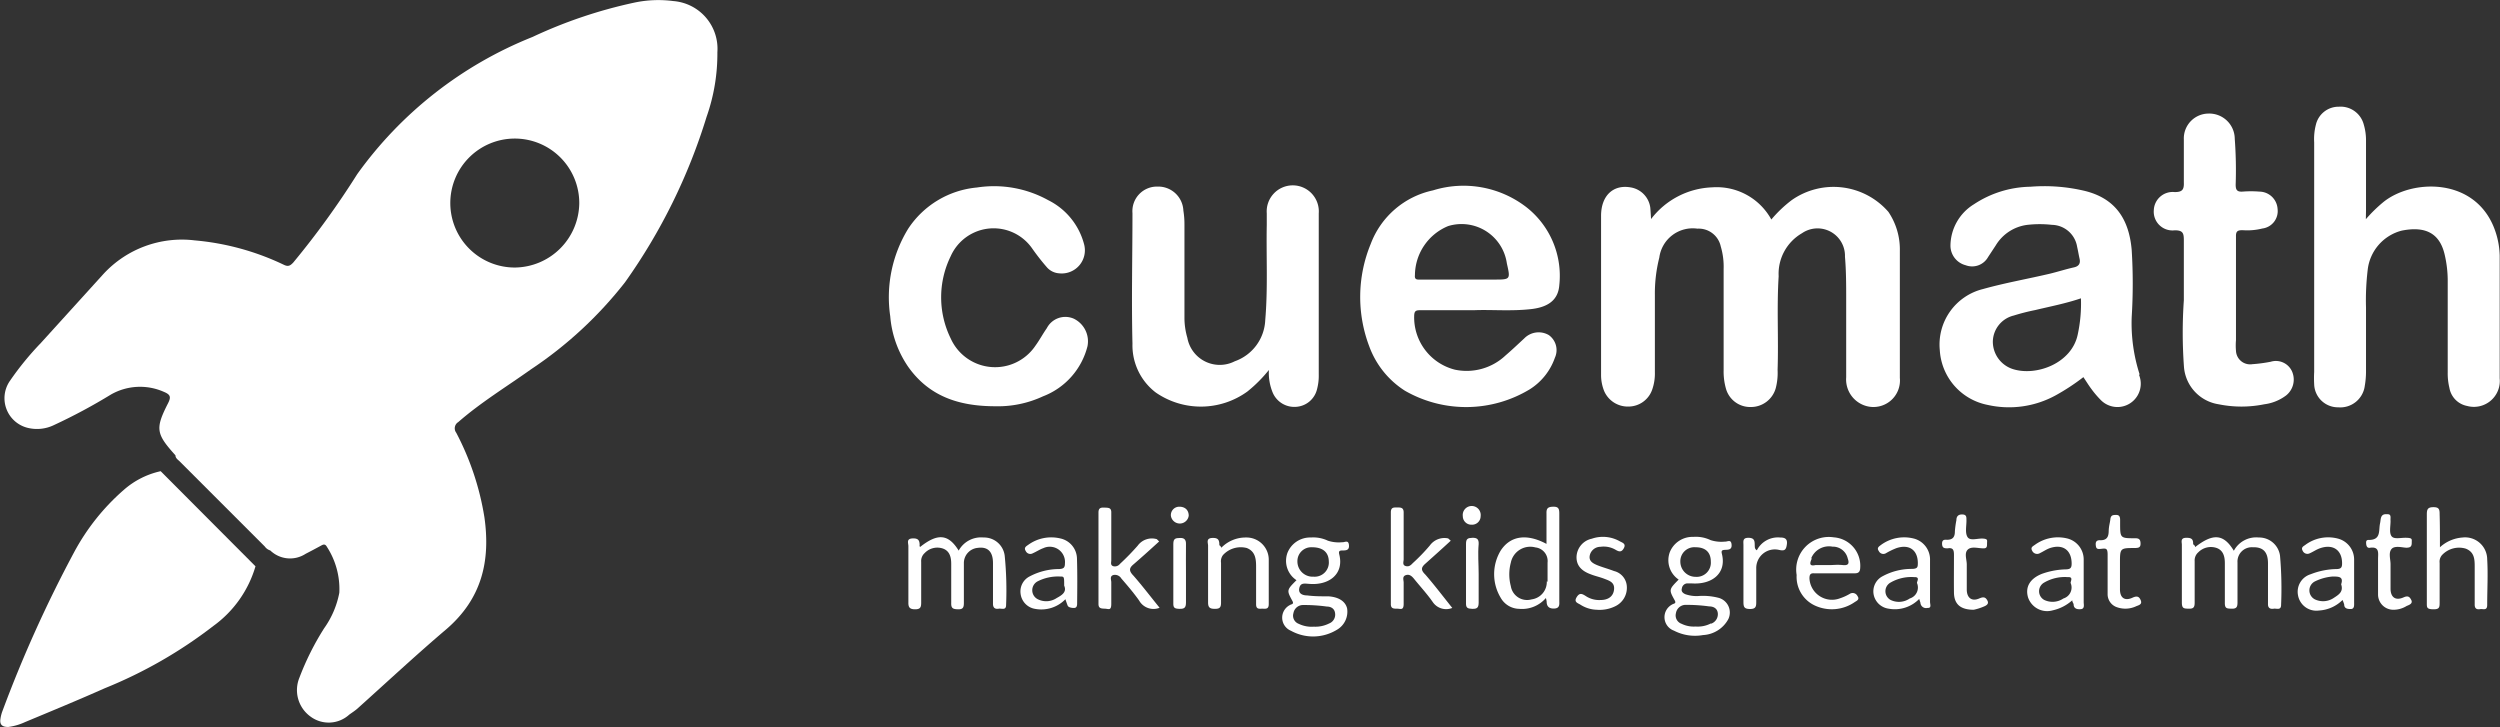 <svg xmlns="http://www.w3.org/2000/svg" viewBox="0 0 164 47.7"><rect x="0" y="0" width="164" height="47.7" fill="#333333" stroke="none"/><defs><style>.cls-1{fill:#fff;}</style></defs><title>Asset 68</title><g id="Layer_2" data-name="Layer 2"><g id="Layer_1-2" data-name="Layer 1"><path class="cls-1" d="M108.31,14.37a5.28,5.28,0,0,1,4-2.08,4.09,4.09,0,0,1,3.89,2.11,8.24,8.24,0,0,1,1.32-1.26,4.77,4.77,0,0,1,6.36.76,4.41,4.41,0,0,1,.75,2.57c0,2.77,0,5.55,0,8.32a1.74,1.74,0,0,1-2.22,1.84,1.81,1.81,0,0,1-1.3-1.88c0-1.7,0-3.39,0-5.09,0-.94,0-1.88-.08-2.82a1.8,1.8,0,0,0-2.82-1.54,3.07,3.07,0,0,0-1.53,2.82c-.13,2.05,0,4.1-.07,6.14a4,4,0,0,1-.12,1.2,1.69,1.69,0,0,1-1.65,1.24,1.65,1.65,0,0,1-1.63-1.25,4.07,4.07,0,0,1-.14-1.15c0-2.22,0-4.43,0-6.65a4.69,4.69,0,0,0-.19-1.49A1.48,1.48,0,0,0,111.35,15a2.21,2.21,0,0,0-2.5,1.9,9.61,9.61,0,0,0-.29,2.45c0,1.69,0,3.39,0,5.08a3.17,3.17,0,0,1-.18,1.14,1.65,1.65,0,0,1-1.54,1.1,1.69,1.69,0,0,1-1.6-1,2.81,2.81,0,0,1-.21-1.08c0-3.47,0-6.95,0-10.43,0-1.32.79-2.06,1.92-1.87a1.55,1.55,0,0,1,1.31,1.34C108.28,13.84,108.29,14.06,108.31,14.37Z"/><path class="cls-1" d="M10.54,30.91l6.22,6.24A7.38,7.38,0,0,1,14,41.06a30.05,30.05,0,0,1-7.13,4.09c-1.73.77-3.48,1.49-5.23,2.22a3.77,3.77,0,0,1-1.1.32c-.41,0-.57-.16-.51-.54a2.44,2.44,0,0,1,.14-.53A83.69,83.69,0,0,1,4.86,36.23a14.51,14.51,0,0,1,3.28-4.11A5.42,5.42,0,0,1,10.54,30.91Z"/><path class="cls-1" d="M155.2,14.38a9.53,9.53,0,0,1,1.12-1.1c1.91-1.58,6.24-1.69,7.41,2a5.34,5.34,0,0,1,.25,1.48c0,2.69,0,5.37,0,8.06a1.7,1.7,0,0,1-2.14,1.81,1.46,1.46,0,0,1-1.16-1.19,4,4,0,0,1-.11-1v-6.1a7.45,7.45,0,0,0-.18-1.55c-.29-1.38-1.15-2-2.84-1.66a3,3,0,0,0-2.23,2.58,16.88,16.88,0,0,0-.11,2.46c0,1.41,0,2.83,0,4.24a5.47,5.47,0,0,1-.08.9,1.62,1.62,0,0,1-1.74,1.41,1.56,1.56,0,0,1-1.58-1.51,7.31,7.31,0,0,1,0-.81q0-7.53,0-15.06a3.75,3.75,0,0,1,.11-1.15A1.53,1.53,0,0,1,153.43,7a1.57,1.57,0,0,1,1.63,1.16,3.63,3.63,0,0,1,.15,1.09c0,1.51,0,3,0,4.53Z"/><path class="cls-1" d="M83.24,24.27a9.06,9.06,0,0,1-1.42,1.42,5.2,5.2,0,0,1-6,.06,3.89,3.89,0,0,1-1.53-3.2c-.07-2.86,0-5.71,0-8.57a1.61,1.61,0,0,1,1.64-1.74,1.65,1.65,0,0,1,1.7,1.58,5.46,5.46,0,0,1,.07.9c0,2,0,4.1,0,6.15a4.68,4.68,0,0,0,.19,1.29A2.16,2.16,0,0,0,81,23.7,3,3,0,0,0,83,21c.18-2.08.06-4.16.1-6.24,0-.25,0-.51,0-.76a1.71,1.71,0,1,1,3.41,0c0,.14,0,.27,0,.4V24.57a3.38,3.38,0,0,1-.11.95A1.51,1.51,0,0,1,85,26.69a1.54,1.54,0,0,1-1.5-.91A3.39,3.39,0,0,1,83.24,24.27Z"/><path class="cls-1" d="M65.29,26.65c-2.44,0-4.35-.68-5.7-2.57a6.81,6.81,0,0,1-1.19-3.33A8.59,8.59,0,0,1,59.58,15a6.06,6.06,0,0,1,4.51-2.7,7.34,7.34,0,0,1,4.67.83A4.5,4.5,0,0,1,71.11,16a1.52,1.52,0,0,1-1.63,1.93,1.17,1.17,0,0,1-.79-.38,15,15,0,0,1-1-1.28,3.08,3.08,0,0,0-5.32.53,6.12,6.12,0,0,0,0,5.41,3.19,3.19,0,0,0,5.56.46c.27-.37.48-.77.74-1.14a1.37,1.37,0,0,1,1.78-.62,1.65,1.65,0,0,1,.89,1.8A4.77,4.77,0,0,1,68.42,26,7,7,0,0,1,65.29,26.65Z"/><path class="cls-1" d="M143.26,19.7c0-1.48,0-2.7,0-3.93,0-.46-.05-.67-.61-.66a1.23,1.23,0,0,1-1.36-1.33,1.24,1.24,0,0,1,1.37-1.18c.48,0,.62-.14.6-.63,0-.94,0-1.88,0-2.82a1.63,1.63,0,0,1,1.62-1.7,1.67,1.67,0,0,1,1.72,1.66,27.67,27.67,0,0,1,.06,3c0,.35.09.48.45.46a6.86,6.86,0,0,1,1.11,0,1.21,1.21,0,0,1,1.19,1.14,1.15,1.15,0,0,1-1,1.28,4.07,4.07,0,0,1-1.3.11c-.31,0-.44.06-.43.41,0,2.26,0,4.53,0,6.8a4.12,4.12,0,0,0,0,.7.93.93,0,0,0,1.08.88,9.87,9.87,0,0,0,1.2-.16,1.16,1.16,0,0,1,1.39.62,1.33,1.33,0,0,1-.38,1.59,3,3,0,0,1-1.43.58,7.51,7.51,0,0,1-3,0,2.69,2.69,0,0,1-2.27-2.43A31,31,0,0,1,143.26,19.7Z"/><path class="cls-1" d="M60.36,35.88c1.15-.91,1.85-.86,2.53.24a1.67,1.67,0,0,1,1.63-.86,1.36,1.36,0,0,1,1.39,1.21A23,23,0,0,1,66,39.69c0,.37-.3.21-.48.24s-.38,0-.38-.32q0-1.34,0-2.67c0-.76-.35-1.09-1-1a1,1,0,0,0-.91,1c0,.87,0,1.75,0,2.62,0,.3-.07.42-.39.41s-.45-.06-.44-.41c0-.86,0-1.72,0-2.57,0-.4-.08-.83-.53-1a1.14,1.14,0,0,0-1.21.29.7.7,0,0,0-.23.58c0,.89,0,1.78,0,2.67,0,.3-.05.44-.4.44s-.45-.13-.44-.46c0-1.23,0-2.46,0-3.68,0-.2-.15-.49.27-.51s.47.17.47.48C60.29,35.79,60.32,35.82,60.36,35.88Z"/><path class="cls-1" d="M144,35.89c1.18-.92,1.87-.87,2.54.24a1.66,1.66,0,0,1,1.63-.87,1.38,1.38,0,0,1,1.4,1.2,24.73,24.73,0,0,1,.07,3.22c0,.38-.3.22-.48.25s-.39,0-.38-.31q0-1.34,0-2.67c0-.75-.33-1.07-1-1.05a.94.94,0,0,0-1,1c0,.87,0,1.74,0,2.62,0,.29-.06.42-.38.41s-.46,0-.45-.41c0-.85,0-1.71,0-2.57,0-.4-.08-.83-.53-1a1.16,1.16,0,0,0-1.21.28.7.7,0,0,0-.24.58c0,.91,0,1.81,0,2.72,0,.31-.08.41-.39.4s-.45,0-.45-.41c0-1.26,0-2.52,0-3.78,0-.18-.11-.45.27-.46s.48.1.47.42C143.94,35.76,144,35.8,144,35.89Z"/><path class="cls-1" d="M160.06,35.9a2.45,2.45,0,0,1,1.49-.64,1.45,1.45,0,0,1,1.61,1.43c.06,1,0,2,0,3,0,.39-.27.24-.46.27s-.37,0-.36-.32c0-.81,0-1.62,0-2.42,0-.5,0-1-.59-1.23a1.53,1.53,0,0,0-1.56.43.66.66,0,0,0-.15.51c0,.86,0,1.72,0,2.57,0,.33,0,.48-.43.47s-.41-.13-.41-.44q0-2.89,0-5.79c0-.34.07-.47.44-.47s.4.16.4.46C160.06,34.4,160.06,35.1,160.06,35.9Z"/><path class="cls-1" d="M95.17,35.47c-.55.51-1.1,1-1.67,1.51-.27.24-.31.41,0,.71.6.69,1.16,1.43,1.77,2.19A1.06,1.06,0,0,1,94,39.51c-.36-.52-.8-1-1.2-1.49-.15-.19-.32-.38-.58-.29s-.13.34-.14.52c0,.46,0,.91,0,1.36s-.2.32-.43.32-.42,0-.41-.32c0-2,0-4,0-6,0-.34.19-.32.42-.32s.42,0,.42.33c0,1,0,2.05,0,3.07,0,.15-.1.37.12.44s.35-.05.48-.19a12.23,12.23,0,0,0,1.12-1.16A1.18,1.18,0,0,1,95,35.32Z"/><path class="cls-1" d="M76.07,39.87a1.08,1.08,0,0,1-1.34-.47c-.36-.51-.78-1-1.17-1.45a.49.49,0,0,0-.52-.23c-.26.08-.14.31-.14.48,0,.47,0,.94,0,1.41s-.18.33-.41.32-.43,0-.43-.31c0-2,0-4,0-6,0-.33.19-.33.42-.32s.43,0,.42.33c0,1,0,2.08,0,3.12,0,.14-.07.32.12.39a.42.42,0,0,0,.45-.15,16.23,16.23,0,0,0,1.16-1.19,1.15,1.15,0,0,1,1.26-.43l.15.15c-.56.51-1.1,1-1.68,1.5-.33.27-.28.46,0,.75C74.92,38.41,75.47,39.13,76.07,39.87Z"/><path class="cls-1" d="M80.12,35.93a2.23,2.23,0,0,1,1.61-.67,1.46,1.46,0,0,1,1.5,1.5c0,1,0,1.92,0,2.87,0,.32-.17.31-.38.3s-.45.08-.45-.29c0-.82,0-1.65,0-2.47,0-.5-.05-1-.61-1.22a1.58,1.58,0,0,0-1.56.46.68.68,0,0,0-.13.51c0,.88,0,1.75,0,2.62,0,.32-.1.4-.4.4s-.45-.06-.45-.41c0-1.24,0-2.49,0-3.73,0-.19-.15-.49.27-.51s.47.16.47.48C80.05,35.8,80.07,35.83,80.12,35.93Z"/><path class="cls-1" d="M104.75,40a2.09,2.09,0,0,1-1.07-.33c-.15-.1-.45-.16-.26-.48s.35-.25.59-.1a1.59,1.59,0,0,0,1,.27c.43,0,.81-.19.87-.67s-.29-.59-.63-.72-.61-.18-.91-.3c-.63-.23-.92-.6-.92-1.11a1.26,1.26,0,0,1,1-1.22,2.24,2.24,0,0,1,1.84.17c.16.09.42.15.27.44s-.32.25-.54.12a1.54,1.54,0,0,0-1-.2.72.72,0,0,0-.7.56c-.08.38.21.53.5.65s.73.24,1.09.38a1.1,1.1,0,0,1,.84,1,1.34,1.34,0,0,1-.76,1.31A2.32,2.32,0,0,1,104.75,40Z"/><path class="cls-1" d="M129.48,40c-.88,0-1.29-.37-1.3-1.13s0-1.65,0-2.47c0-.3-.05-.49-.41-.43-.2,0-.36,0-.37-.29s.17-.28.32-.27c.39,0,.52-.19.52-.55a6,6,0,0,1,.1-.74c0-.26.14-.39.42-.37s.23.23.24.4c0,.37-.1.81.07,1.08s.65.08,1,.1.28.12.28.32,0,.34-.27.32h0c-.32,0-.76-.15-1,.09s-.05.67-.06,1c0,.54,0,1.08,0,1.61s.31.82.84.58c.26-.11.4-.08.52.16s-.14.34-.29.4A3.6,3.6,0,0,1,129.48,40Z"/><path class="cls-1" d="M138.26,37.65c0-.42,0-.84,0-1.25s-.08-.44-.39-.4-.37,0-.39-.27.15-.3.31-.29c.41,0,.53-.21.54-.58s.08-.53.11-.8.17-.28.39-.28.25.16.25.33v.2c0,1,0,1,1,1,.26,0,.34.1.34.36s-.15.27-.35.28c-1,0-1,0-1,1,0,.57,0,1.14,0,1.71s.32.78.82.55c.3-.14.45-.08.55.19s-.18.31-.33.38a1.66,1.66,0,0,1-1.22.06.9.9,0,0,1-.63-.88c0-.47,0-.94,0-1.41Z"/><path class="cls-1" d="M156,37.68v-1c0-.39.12-.86-.57-.74-.16,0-.2-.14-.21-.28s0-.25.18-.24c.81,0,.63-.62.73-1.08.06-.25,0-.62.41-.61.18,0,.29,0,.28.25a1.33,1.33,0,0,0,0,.2c0,.36-.1.78.07,1s.62.08,1,.1.32.09.32.33-.09.31-.32.32-.78-.17-1,.08-.07.68-.07,1c0,.54,0,1.07,0,1.61s.31.81.85.57c.27-.12.39-.07.51.17s-.15.33-.3.39A1.64,1.64,0,0,1,157,40a1,1,0,0,1-1-1V37.68Z"/><path class="cls-1" d="M115.25,36.1a1.55,1.55,0,0,1,1.52-.84c.28,0,.5.06.45.44s-.15.46-.53.37a1.22,1.22,0,0,0-1.48,1.22q0,1.08,0,2.16c0,.3,0,.5-.4.5s-.44-.14-.44-.48c0-1.24,0-2.48,0-3.72,0-.22-.07-.47.32-.47s.42.19.42.48C115.12,35.87,115.09,36,115.25,36.1Z"/><path class="cls-1" d="M97,37.66c0,.62,0,1.24,0,1.86,0,.34-.1.43-.42.42s-.42-.07-.41-.39q0-1.94,0-3.87c0-.33.11-.39.41-.4s.44.08.42.42C96.94,36.35,97,37,97,37.66Z"/><path class="cls-1" d="M77.8,37.66c0,.62,0,1.24,0,1.86,0,.34-.1.43-.43.42s-.41-.07-.4-.39c0-1.29,0-2.58,0-3.87,0-.38.17-.38.45-.39s.39.13.38.41C77.79,36.35,77.8,37,77.8,37.66Z"/><path class="cls-1" d="M96.54,34.42a.56.56,0,0,1-.58-.56.59.59,0,1,1,1.17,0A.56.56,0,0,1,96.54,34.42Z"/><path class="cls-1" d="M77.36,33.24c.42,0,.62.26.62.59a.59.59,0,0,1-1.17,0A.55.55,0,0,1,77.36,33.24Z"/><path class="cls-1" d="M44.17.07a7.55,7.55,0,0,0-2.55.1,31.1,31.1,0,0,0-6.7,2.26,26,26,0,0,0-11.49,9,55.33,55.33,0,0,1-4.19,5.79c-.2.21-.33.29-.62.15a16.93,16.93,0,0,0-5.84-1.6,7,7,0,0,0-6,2.21L2.68,22.5A19.59,19.59,0,0,0,.64,25a2,2,0,0,0,1.15,3.06,2.55,2.55,0,0,0,1.76-.18,37,37,0,0,0,3.73-2,3.85,3.85,0,0,1,3.48-.17c.43.18.47.34.26.75-.85,1.67-.78,2,.49,3.41l0,0c0,.19.17.29.28.4l5.58,5.58a.69.69,0,0,0,.36.26,1.87,1.87,0,0,0,2.32.22c.33-.17.65-.34,1-.53.16-.09.28-.14.4.08a5.09,5.09,0,0,1,.81,3,5.92,5.92,0,0,1-1,2.34,17.83,17.83,0,0,0-1.62,3.24A2.14,2.14,0,0,0,20.36,47a2,2,0,0,0,2.55-.12c.18-.13.37-.25.53-.39,1.95-1.75,3.87-3.54,5.86-5.23,2.31-2,2.88-4.46,2.48-7.31a18,18,0,0,0-1.85-5.56.48.48,0,0,1,.13-.7c1.49-1.3,3.17-2.32,4.77-3.46A26.33,26.33,0,0,0,41,18.52,37.88,37.88,0,0,0,46.35,7.67a12.46,12.46,0,0,0,.71-4.24A3.14,3.14,0,0,0,44.17.07ZM33.78,17.55A4.23,4.23,0,1,1,38,13.34,4.27,4.27,0,0,1,33.78,17.55Z"/><path class="cls-1" d="M140.36,24.56a10.92,10.92,0,0,1-.52-3.77,35.58,35.58,0,0,0,0-4.38c-.18-2.13-1.15-3.4-3.05-3.88a11.47,11.47,0,0,0-3.6-.28,6.9,6.9,0,0,0-3.7,1.15,3.22,3.22,0,0,0-1.54,2.73,1.33,1.33,0,0,0,1,1.27,1.2,1.2,0,0,0,1.47-.54l.5-.76A2.83,2.83,0,0,1,133,14.75a7.22,7.22,0,0,1,1.61,0,1.71,1.71,0,0,1,1.65,1.44c.06.26.1.52.16.78s0,.49-.37.57c-.54.12-1.06.29-1.6.42-1.45.34-2.93.6-4.36,1a3.75,3.75,0,0,0-2.84,4,3.89,3.89,0,0,0,3.13,3.6,6.36,6.36,0,0,0,4.48-.63,14.11,14.11,0,0,0,1.81-1.19c.19.28.34.53.52.77a6.28,6.28,0,0,0,.62.73,1.53,1.53,0,0,0,2.51-1.65Zm-4.06-2.62c-.39,1.9-2.73,2.76-4.26,2.27a1.89,1.89,0,0,1-1.31-1.79,1.79,1.79,0,0,1,1.37-1.72,13.87,13.87,0,0,1,1.41-.36c1-.24,2-.43,3-.77A9.65,9.65,0,0,1,136.3,21.94Z"/><path class="cls-1" d="M93.15,20.35c1.1,0,2.21,0,3.55,0,1.11-.05,2.46.08,3.8-.08,1.11-.14,1.72-.63,1.79-1.56a5.72,5.72,0,0,0-2.16-5.12A6.75,6.75,0,0,0,94,12.49,5.61,5.61,0,0,0,89.92,16a9.13,9.13,0,0,0-.09,6.74,5.81,5.81,0,0,0,2.33,2.89,8.06,8.06,0,0,0,8.19-.09A4,4,0,0,0,102,23.47a1.21,1.21,0,0,0-.4-1.49,1.32,1.32,0,0,0-1.61.22c-.41.38-.81.76-1.23,1.12a3.72,3.72,0,0,1-3.32.93,3.54,3.54,0,0,1-2.67-3.53C92.78,20.42,92.86,20.35,93.15,20.35Zm-.33-2.3A3.51,3.51,0,0,1,95,14.83a3,3,0,0,1,3.85,2.45c.24,1.06.24,1.06-.85,1.06H93.21C93,18.34,92.78,18.38,92.82,18.05Z"/><path class="cls-1" d="M112.75,39.22a4.1,4.1,0,0,0-1.35-.12,2.2,2.2,0,0,1-.84-.12c-.16-.07-.29-.18-.23-.38a.38.38,0,0,1,.34-.33c.09,0,.19,0,.29,0,1.32.1,2.31-.64,2-1.92-.06-.23,0-.27.21-.28s.46,0,.42-.36-.28-.16-.44-.18a2.29,2.29,0,0,1-.94-.1,2.22,2.22,0,0,0-1.13-.21,1.6,1.6,0,0,0-1.54,1,1.53,1.53,0,0,0,.58,1.8c-.64.65-.65.66-.26,1.36.13.23-.08.21-.16.27a.94.94,0,0,0,.11,1.72,3,3,0,0,0,1.91.29,2,2,0,0,0,1.66-1.05A1,1,0,0,0,112.75,39.22Zm-1.52-3.32c.66,0,1,.34,1,.94a.93.93,0,0,1-1,1,1,1,0,0,1-1-1A.92.92,0,0,1,111.23,35.9Zm1,5a1.89,1.89,0,0,1-1,.2,1.81,1.81,0,0,1-.92-.18.58.58,0,0,1-.37-.69.65.65,0,0,1,.59-.55,10.61,10.61,0,0,1,1.59.1c.26,0,.54.11.57.46A.66.66,0,0,1,112.26,40.91Z"/><path class="cls-1" d="M87.16,39.12c-.47,0-.94,0-1.41-.06-.24,0-.59-.08-.52-.46s.33-.32.63-.3c1.32.12,2.31-.64,2-1.91-.06-.23,0-.28.21-.28s.46,0,.42-.36-.28-.16-.44-.18a2.29,2.29,0,0,1-.94-.1A2.22,2.22,0,0,0,86,35.26a1.6,1.6,0,0,0-1.54,1,1.52,1.52,0,0,0,.59,1.8c-.65.65-.65.66-.27,1.36.13.23-.08.21-.16.27a.93.93,0,0,0,.07,1.69,3,3,0,0,0,3-.06,1.37,1.37,0,0,0,.68-1.41C88.26,39.46,87.84,39.17,87.16,39.12ZM86.07,35.9c.7,0,1.09.32,1.1.93a.93.93,0,0,1-1,1,1,1,0,0,1-1.06-1A.91.91,0,0,1,86.07,35.9Zm1.12,5a2,2,0,0,1-1,.21,1.94,1.94,0,0,1-1-.19.57.57,0,0,1-.34-.7.64.64,0,0,1,.59-.53,10.74,10.74,0,0,1,1.6.1c.24,0,.5.11.54.43A.62.62,0,0,1,87.19,40.9Z"/><path class="cls-1" d="M102.29,39.43c0-1.92,0-3.83,0-5.75,0-.31-.06-.45-.41-.44s-.44.12-.43.44c0,.66,0,1.32,0,2-1.29-.69-2.36-.54-3,.43a3,3,0,0,0,0,3.11,1.42,1.42,0,0,0,1.21.72,2.06,2.06,0,0,0,1.75-.71,1.39,1.39,0,0,1,.05.23c0,.3.14.48.51.46S102.29,39.62,102.29,39.43Zm-.82-1.29a1.15,1.15,0,0,1-1,1.18,1.08,1.08,0,0,1-1.36-.87,3,3,0,0,1,0-1.54,1.3,1.3,0,0,1,1.61-1,.9.9,0,0,1,.8,1v1.25Z"/><path class="cls-1" d="M119,37.61c.44,0,.87,0,1.31,0h1.36c.26,0,.35-.11.36-.36a1.87,1.87,0,0,0-1.73-2,2.14,2.14,0,0,0-2.44,2.47,2.07,2.07,0,0,0,1.19,2,2.64,2.64,0,0,0,2.63-.23c.13-.08.33-.17.17-.39a.35.35,0,0,0-.51-.14,3.32,3.32,0,0,1-.64.29,1.48,1.48,0,0,1-2-1.3C118.7,37.73,118.74,37.59,119,37.61Zm-.18-1a1.26,1.26,0,0,1,1.39-.75,1,1,0,0,1,1,.77c.1.29.09.48-.31.44s-.6,0-.9,0-.61,0-.91,0C118.67,37.16,118.72,36.94,118.85,36.65Z"/><path class="cls-1" d="M136.69,39.5c0-.92,0-1.85,0-2.77a1.42,1.42,0,0,0-1.09-1.41,2.57,2.57,0,0,0-2.11.42c-.12.09-.31.16-.18.39a.36.36,0,0,0,.52.15c.21-.1.41-.24.63-.32.85-.29,1.43.11,1.44,1,0,.27-.06.38-.36.39a5,5,0,0,0-1.58.29c-.79.31-1.12.86-.92,1.55a1.32,1.32,0,0,0,1.61.85,2.84,2.84,0,0,0,1.29-.66c0,.11.07.18.09.26,0,.28.22.35.48.32S136.69,39.66,136.69,39.5Zm-.85-1.24a.75.75,0,0,1-.48,1,1.27,1.27,0,0,1-1.25.1.65.65,0,0,1,0-1.15,2.68,2.68,0,0,1,1.54-.35C136.06,37.83,135.79,38.18,135.84,38.26Z"/><path class="cls-1" d="M126.61,39.48c0-.91,0-1.82,0-2.72a1.42,1.42,0,0,0-1.06-1.43,2.57,2.57,0,0,0-2.16.42c-.13.1-.29.19-.14.4a.33.33,0,0,0,.47.14,4.73,4.73,0,0,1,.68-.33c.83-.28,1.39.11,1.41.94,0,.29,0,.41-.38.42a4,4,0,0,0-1.93.48,1.12,1.12,0,0,0-.6,1.13,1.16,1.16,0,0,0,1,1,2.23,2.23,0,0,0,2-.64l.08.25a.37.37,0,0,0,.46.34C126.73,39.9,126.61,39.65,126.61,39.48Zm-.85-1.22a.75.75,0,0,1-.48,1,1.25,1.25,0,0,1-1.25.1.65.65,0,0,1,0-1.15,2.71,2.71,0,0,1,1.55-.35C126,37.84,125.71,38.18,125.76,38.26Z"/><path class="cls-1" d="M154.43,39.52c0-.93,0-1.85,0-2.77a1.42,1.42,0,0,0-1.07-1.42,2.51,2.51,0,0,0-2.15.43c-.12.08-.27.16-.16.36a.34.34,0,0,0,.46.18c.23-.1.44-.25.67-.33.87-.31,1.47.12,1.46,1,0,.26-.08.35-.34.36a4.83,4.83,0,0,0-1.72.34,1.2,1.2,0,0,0-.83,1.38,1.22,1.22,0,0,0,1.37,1,2.38,2.38,0,0,0,1.55-.69,1.9,1.9,0,0,1,.11.3c0,.26.22.3.45.29S154.43,39.68,154.43,39.52Zm-1.33-.3a1.25,1.25,0,0,1-1.24.1.66.66,0,0,1,0-1.18,3.23,3.23,0,0,1,1.15-.32c.41,0,.74,0,.57.51C153.74,38.81,153.44,39,153.1,39.22Z"/><path class="cls-1" d="M70.65,36.66a1.38,1.38,0,0,0-1.1-1.34,2.57,2.57,0,0,0-2.11.43c-.13.09-.29.18-.15.4a.33.33,0,0,0,.47.14c.23-.1.45-.25.68-.33a1,1,0,0,1,1.42,1c0,.29-.1.35-.37.37a4.13,4.13,0,0,0-1.94.48,1.1,1.1,0,0,0-.6,1.13,1.14,1.14,0,0,0,.94,1,2.2,2.2,0,0,0,2-.63c.06.17.1.3.15.42s.28.16.44.15.18-.16.18-.29C70.67,38.64,70.68,37.65,70.65,36.66Zm-1.33,2.57a1.23,1.23,0,0,1-1.24.08.66.66,0,0,1,0-1.18,2.94,2.94,0,0,1,1.46-.31c.27,0,.27,0,.27.6C70,38.84,69.65,39.05,69.32,39.23Z"/></g></g></svg>